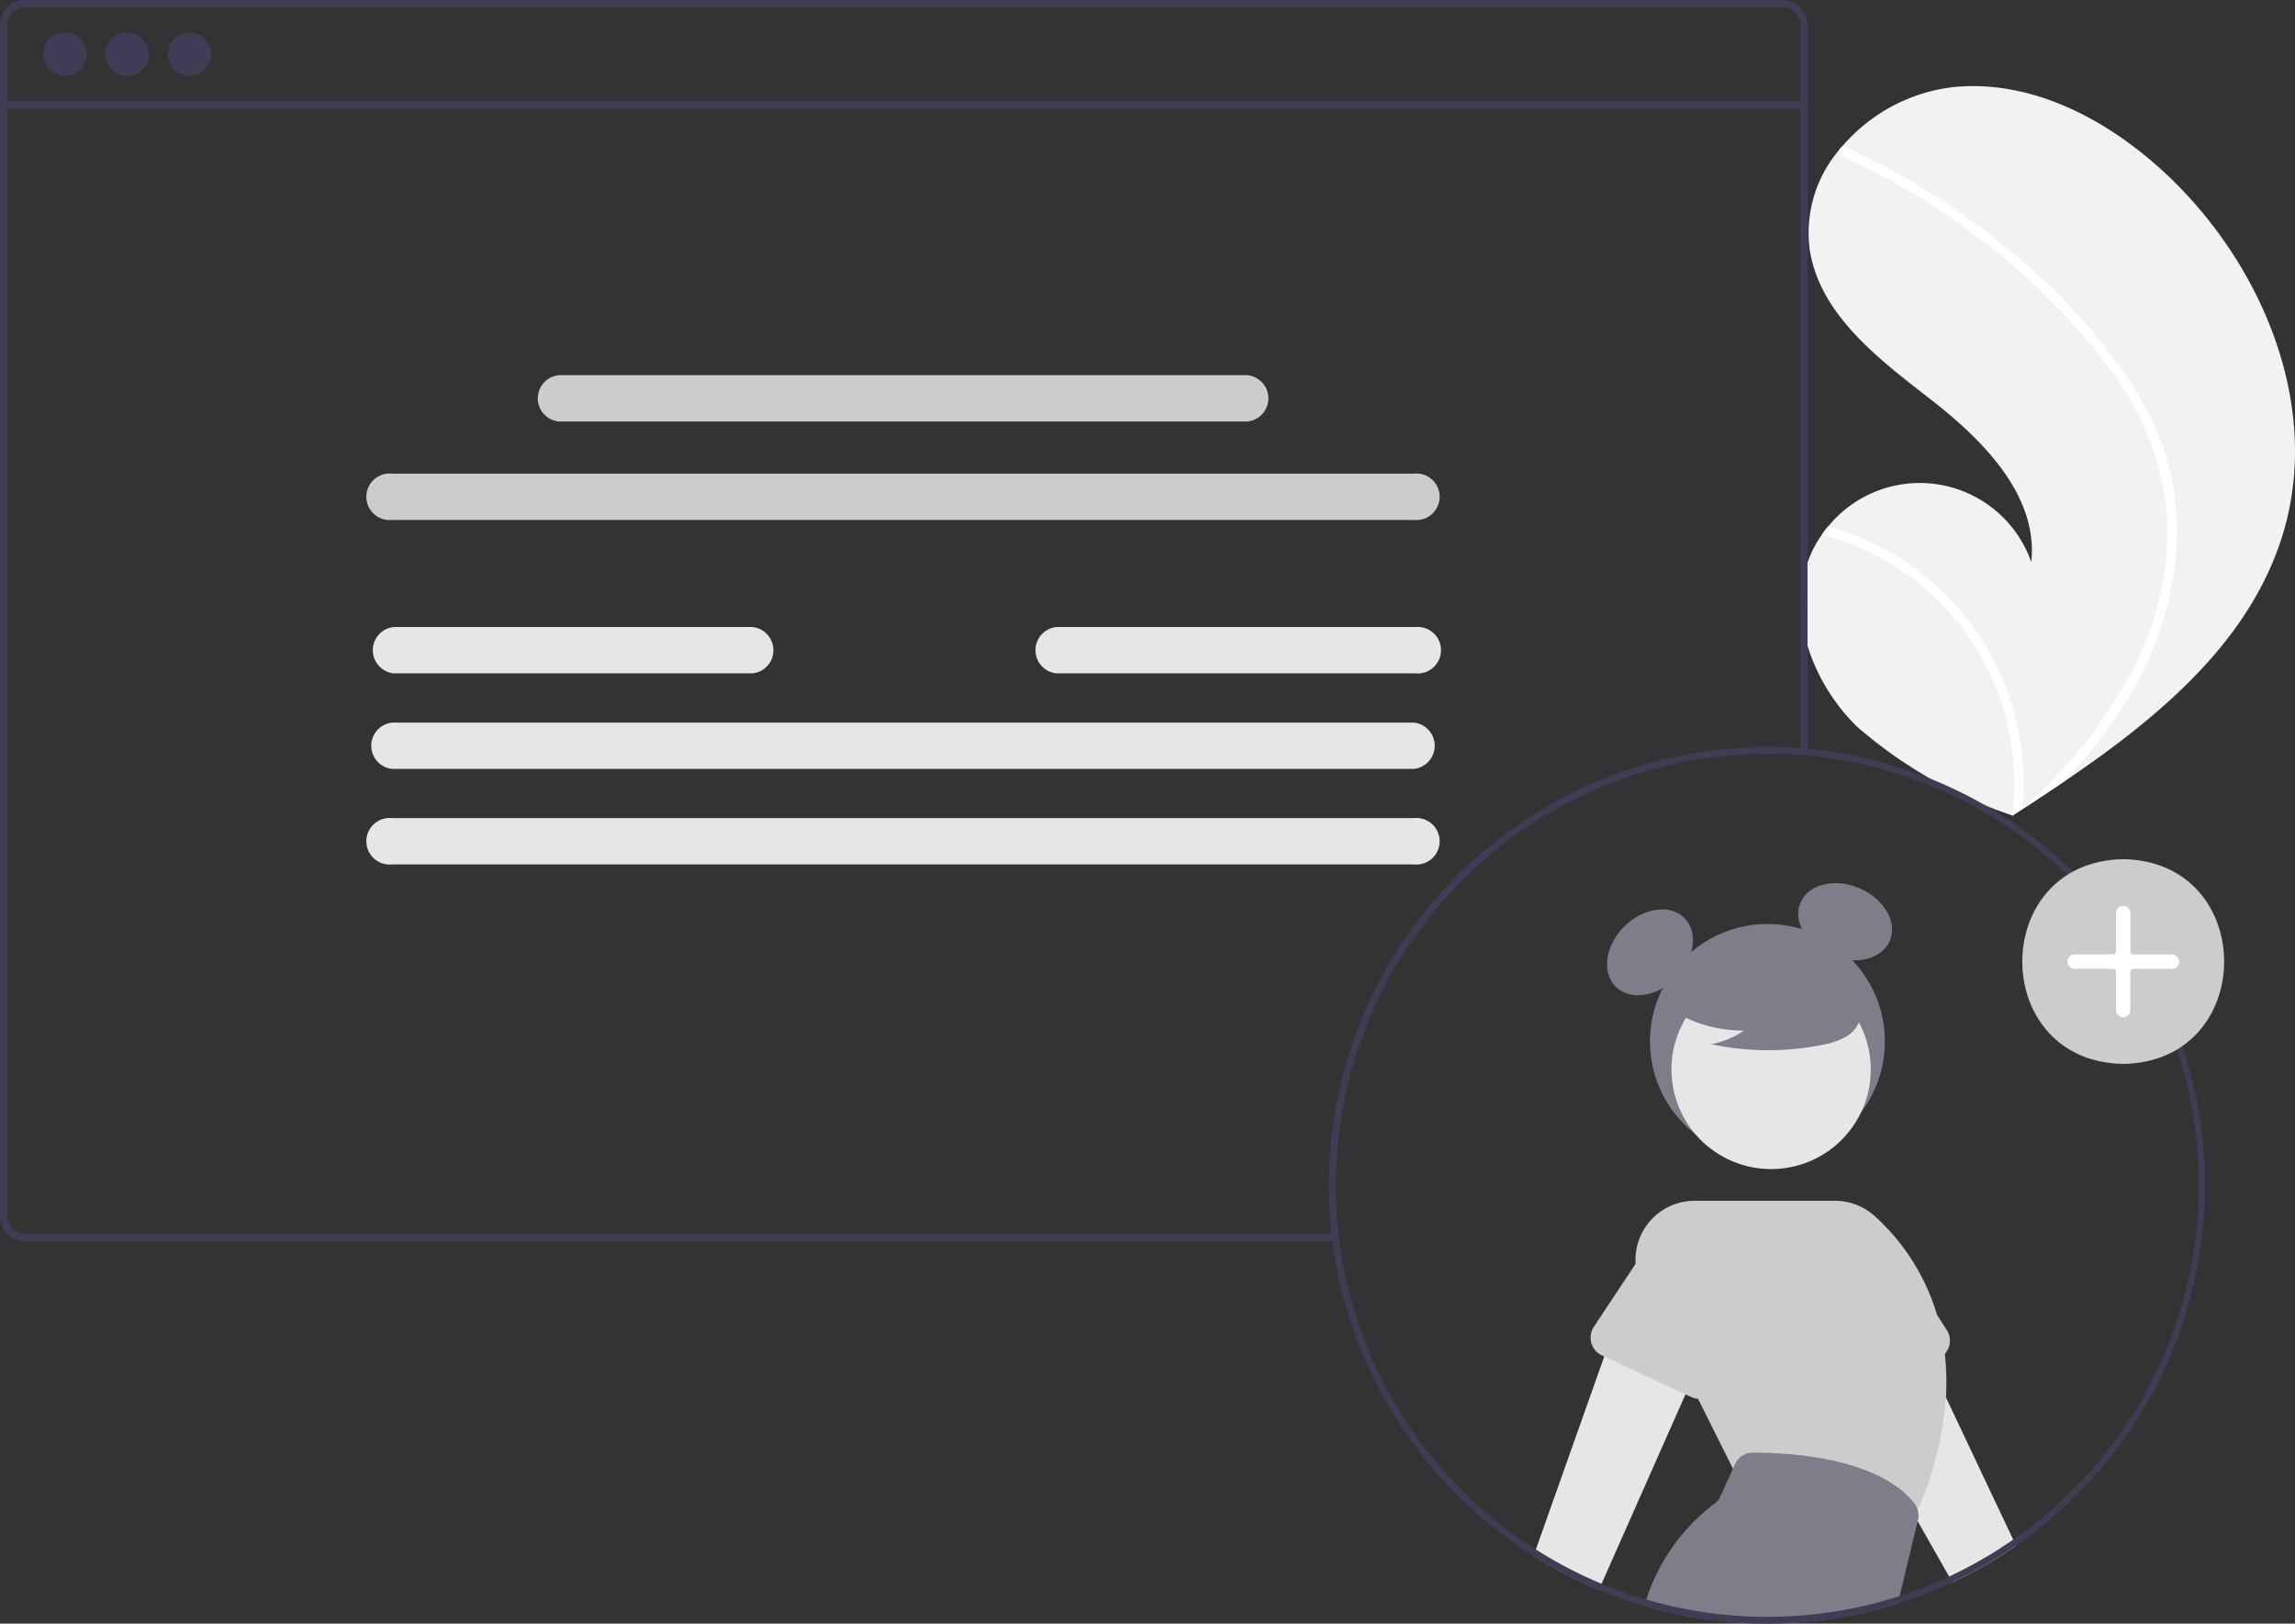 <svg xmlns="http://www.w3.org/2000/svg" width="78.836" height="55.771" viewBox="0 0 78.836 55.771">
  <rect x="0" y="0" width="78.836" height="55.771" fill="#333333" stroke="none"/>
  <g id="Illustration" transform="translate(0 0)">
    <path id="Path_5731" data-name="Path 5731" d="M813.442,246.71c-1.088,3.773-4.263,6.414-7.575,8.657q-.694.47-1.388.918l-.01.006-.065.043-.286.184.052.023s.051.027,0,0l-.051-.02a15.794,15.794,0,0,1-5.357-3.063c-1.53-1.51-2.424-3.878-1.6-5.861a3.784,3.784,0,0,1,.41-.736c.067-.1.14-.188.215-.278a4.059,4.059,0,0,1,6.971,1.233c.243-2.266-1.625-4.164-3.423-5.564s-3.843-2.924-4.19-5.177a4.391,4.391,0,0,1,1.036-3.444c.025-.03.049-.059.075-.088a5.923,5.923,0,0,1,3.807-2.043c2.758-.287,5.437,1.173,7.441,3.091C812.728,237.682,814.678,242.421,813.442,246.71Z" transform="translate(-734.981 -228.506)" fill="#f2f2f2"/>
    <path id="Path_5732" data-name="Path 5732" d="M813.9,257.841A10.07,10.07,0,0,1,815.1,260.5a8.742,8.742,0,0,1,.3,2.582,11.2,11.2,0,0,1-1.467,5.1,16.124,16.124,0,0,1-2.432,3.25q-.694.47-1.388.918l-.01.006-.065.043-.286.184s.1.051.047.028l-.051-.02a8.834,8.834,0,0,0-6.543-9.66c.067-.1.14-.188.215-.278a9.318,9.318,0,0,1,1.538.582,9.132,9.132,0,0,1,4.129,3.981,9.337,9.337,0,0,1,1.017,5.123c.079-.072.158-.145.235-.217a16.371,16.371,0,0,0,3.64-4.734,10.424,10.424,0,0,0,1.091-4.931,9.419,9.419,0,0,0-1.888-5.09,21.817,21.817,0,0,0-4.135-4.262,24.793,24.793,0,0,0-5.143-3.175.178.178,0,0,1-.09-.229.152.152,0,0,1,.074-.088.132.132,0,0,1,.115,0c.227.1.452.21.676.321a25.071,25.071,0,0,1,5.18,3.417A20.185,20.185,0,0,1,813.9,257.841Z" transform="translate(-740.621 -244.571)" fill="#fff"/>
    <circle id="Ellipse_377" data-name="Ellipse 377" cx="4.034" cy="4.034" r="4.034" transform="translate(56.679 31.739)" fill="#7e7e8b"/>
    <ellipse id="Ellipse_378" data-name="Ellipse 378" cx="1.669" cy="1.252" rx="1.669" ry="1.252" transform="translate(54.614 33.007) rotate(-45)" fill="#7e7e8b"/>
    <ellipse id="Ellipse_379" data-name="Ellipse 379" cx="1.252" cy="1.669" rx="1.252" ry="1.669" transform="translate(61.356 32.157) rotate(-66.869)" fill="#7e7e8b"/>
    <path id="Path_5733" data-name="Path 5733" d="M809.788,605.139A15.031,15.031,0,0,1,807.6,606.4l-.113-.2-1.081-1.9-.095-.167-.553-.97h0L804.01,600.1l-.9-1.575,2.665-1.869,1.037,2.192.562,1.191,2.314,4.893Z" transform="translate(-740.533 -552.048)" fill="#e6e6e6"/>
    <path id="Path_5734" data-name="Path 5734" d="M798.954,575.46l-.334-.523-1.478-2.318a1.865,1.865,0,1,0-3.41,1.513l.913,3.254a.67.67,0,0,0,.911.435l.009,0,2.8-1.249.3-.135a.673.673,0,0,0,.292-.974Z" transform="translate(-732.08 -529.771)" fill="#ccc"/>
    <path id="Path_5735" data-name="Path 5735" d="M722.474,600.62l-.778,1.756-.169.382-2.879,6.5-.092.209a14.948,14.948,0,0,1-2.244-1.168l.078-.219,2.35-6.631.577-1.628,1.264.318Z" transform="translate(-663.631 -554.857)" fill="#e6e6e6"/>
    <circle id="Ellipse_380" data-name="Ellipse 380" cx="3.423" cy="3.423" r="3.423" transform="translate(56.195 38.097) rotate(-61.337)" fill="#e6e6e6"/>
    <path id="Path_5736" data-name="Path 5736" d="M757.638,572.429a7.623,7.623,0,0,0-.268-1.332,7.424,7.424,0,0,0-2.145-3.4,2.029,2.029,0,0,0-1.357-.519h-4.822a2.028,2.028,0,0,0-1.817,2.94l.551,1.1,1.116,2.233.268.535,1.194,2.389.095.189,6.061,1.667.026-.058c.023-.051.046-.1.067-.152.033-.076.066-.15.1-.226a11.835,11.835,0,0,0,.969-3.875A8.628,8.628,0,0,0,757.638,572.429Z" transform="translate(-690.831 -525.93)" fill="#ccc"/>
    <path id="Path_5737" data-name="Path 5737" d="M737.924,571.285a1.862,1.862,0,0,0-2.473.889l-.43.649-1.437,2.169a.672.672,0,0,0,.275.979l.084.04,2.788,1.3.2.092a.646.646,0,0,0,.238.06.657.657,0,0,0,.322-.056.67.67,0,0,0,.368-.42l.965-3.228A1.867,1.867,0,0,0,737.924,571.285Z" transform="translate(-678.834 -529.415)" fill="#ccc"/>
    <path id="Path_5738" data-name="Path 5738" d="M759,645.012a.625.625,0,0,0-.1-.2,2.612,2.612,0,0,0-.553-.547h0c-.733-.555-2.193-1.2-5.008-1.221h0a.672.672,0,0,0-.612.393l-.07.153-.448.985a.515.515,0,0,1-.174.211,6.716,6.716,0,0,0-2.359,3.306c-.024.071-.047.143-.068.217a15.064,15.064,0,0,0,8.709-.079l.063-.259L759,645.4l.01-.042A.675.675,0,0,0,759,645.012Z" transform="translate(-693.125 -593.148)" fill="#7e7e8b"/>
    <path id="Path_5739" data-name="Path 5739" d="M756.322,494.5a4.656,4.656,0,0,0,2.661.822,2.853,2.853,0,0,1-1.131.465,9.388,9.388,0,0,0,3.835.022,2.482,2.482,0,0,0,.8-.276,1.016,1.016,0,0,0,.5-.663,1.369,1.369,0,0,0-.68-1.212,5.013,5.013,0,0,0-4.213-.842,2.307,2.307,0,0,0-1.248.705,1.136,1.136,0,0,0-.1,1.35Z" transform="translate(-699.078 -459.921)" fill="#7e7e8b"/>
    <rect id="Rectangle_2743" data-name="Rectangle 2743" width="61.842" height="0.248" transform="translate(0.124 3.476)" fill="#3f3d56"/>
    <circle id="Ellipse_381" data-name="Ellipse 381" cx="0.744" cy="0.744" r="0.744" transform="translate(1.487 1.116)" fill="#3f3d56"/>
    <circle id="Ellipse_382" data-name="Ellipse 382" cx="0.744" cy="0.744" r="0.744" transform="translate(3.625 1.116)" fill="#3f3d56"/>
    <circle id="Ellipse_383" data-name="Ellipse 383" cx="0.744" cy="0.744" r="0.744" transform="translate(5.763 1.116)" fill="#3f3d56"/>
    <path id="Path_5740" data-name="Path 5740" d="M401.4,349.747H366.3a.8.8,0,1,1,0-1.591h35.1a.8.8,0,1,1,0,1.591Z" transform="translate(-352.831 -331.887)" fill="#ccc"/>
    <path id="Path_5741" data-name="Path 5741" d="M401.4,424.735H366.3a.8.8,0,0,1,0-1.591h35.1a.8.8,0,0,1,0,1.591Z" transform="translate(-352.831 -398.323)" fill="#e6e6e6"/>
    <path id="Path_5742" data-name="Path 5742" d="M401.4,453.509H366.3a.8.8,0,1,1,0-1.591h35.1a.8.8,0,1,1,0,1.591Z" transform="translate(-352.831 -423.816)" fill="#e6e6e6"/>
    <path id="Path_5743" data-name="Path 5743" d="M440.106,320.1H416.441a.8.8,0,0,1,0-1.591h23.665a.8.8,0,0,1,0,1.591Z" transform="translate(-397.251 -305.621)" fill="#ccc"/>
    <path id="Path_5744" data-name="Path 5744" d="M379.025,395.96H366.7a.8.8,0,0,1,0-1.591h12.33a.8.8,0,0,1,0,1.591Z" transform="translate(-353.178 -372.83)" fill="#e6e6e6"/>
    <path id="Path_5745" data-name="Path 5745" d="M578.7,395.96h-12.33a.8.8,0,0,1,0-1.591H578.7a.8.8,0,1,1,0,1.591Z" transform="translate(-530.085 -372.83)" fill="#e6e6e6"/>
    <path id="Path_5746" data-name="Path 5746" d="M315.554,205.485H255.2a.868.868,0,0,0-.867.868v40.9a.868.868,0,0,0,.867.867h45.133c-.011-.082-.021-.165-.03-.247H255.2a.62.62,0,0,1-.619-.619v-40.9a.621.621,0,0,1,.619-.62h60.356a.621.621,0,0,1,.62.62v25.066c.082.006.165.013.247.021V206.353a.868.868,0,0,0-.868-.868Z" transform="translate(-254.332 -205.485)" fill="#3f3d56"/>
    <path id="Path_5747" data-name="Path 5747" d="M654.984,447.487c-.011-.082-.021-.165-.03-.247,0-.013,0-.024,0-.036q-.05-.45-.072-.909-.094.4-.17.794c0,.039.007.076.011.115,0,.013,0,.024,0,.036.009.082.018.165.03.247.032.254.071.505.116.755l0-.03c.032-.241.068-.48.112-.72A.012.012,0,0,1,654.984,447.487Zm16.09-16.908c-.082-.008-.165-.015-.248-.021l-.036,0c-.365-.027-.734-.041-1.106-.041a15.057,15.057,0,0,0-14.976,16.573c0,.039.007.076.011.115,0,.013,0,.024,0,.036.009.082.018.165.03.247.032.254.071.505.116.755a15.118,15.118,0,0,0,9.039,11.227c.237.1.477.192.719.277.16.058.319.112.481.163.116.038.234.073.351.107.167.049.335.1.505.139a14.979,14.979,0,0,0,12.272-2.21h0a15.048,15.048,0,0,0-7.166-27.366Zm7.067,27.157a14.758,14.758,0,0,1-2.2,1.271,14.609,14.609,0,0,1-1.7.671,14.851,14.851,0,0,1-8.106.282q-.3-.074-.6-.161t-.579-.181c-.156-.054-.312-.108-.468-.167s-.322-.125-.481-.192a14.862,14.862,0,0,1-9.017-11.767.011.011,0,0,1,0-.006c-.011-.082-.021-.165-.03-.247,0-.013,0-.024,0-.036q-.05-.45-.072-.909-.019-.361-.018-.726a14.841,14.841,0,0,1,14.824-14.824c.372,0,.741.014,1.106.041l.036,0c.082.006.165.013.248.021a14.82,14.82,0,0,1,7.068,26.927Zm-13.658,1.715c-.162-.062-.322-.125-.481-.192a14.862,14.862,0,0,1-9.017-11.767c-.043.239-.08.479-.112.72l0,.03a15.118,15.118,0,0,0,9.039,11.227c.237.1.477.192.72.277-.05-.1-.1-.2-.146-.294Zm6.307-28.895c-.365-.027-.734-.041-1.106-.041a15.057,15.057,0,0,0-14.976,16.573c0,.039.007.076.011.115,0,.013,0,.024,0,.036h.23c0-.013,0-.024,0-.036q-.05-.45-.072-.909-.019-.361-.018-.726a14.841,14.841,0,0,1,14.824-14.824c.372,0,.741.014,1.106.041l.036,0v-.229Z" transform="translate(-608.984 -404.854)" fill="#3f3d56"/>
    <path id="Path_5748" data-name="Path 5748" d="M866.988,464.3c4.623.079,4.623,6.956,0,7.034C862.365,471.257,862.366,464.38,866.988,464.3Z" transform="translate(-794.053 -434.788)" fill="#ccc"/>
    <path id="Path_5749" data-name="Path 5749" d="M879.047,482.181a.247.247,0,0,1-.247-.247v-1.311a.11.11,0,0,0-.11-.11H877.38a.247.247,0,1,1,0-.494h1.311a.11.11,0,0,0,.11-.11V478.6a.247.247,0,0,1,.494,0v1.311a.11.11,0,0,0,.11.11h1.311a.247.247,0,0,1,0,.494H879.4a.11.11,0,0,0-.11.11v1.311A.247.247,0,0,1,879.047,482.181Z" transform="translate(-806.112 -447.235)" fill="#fff"/>
  </g>
</svg>
